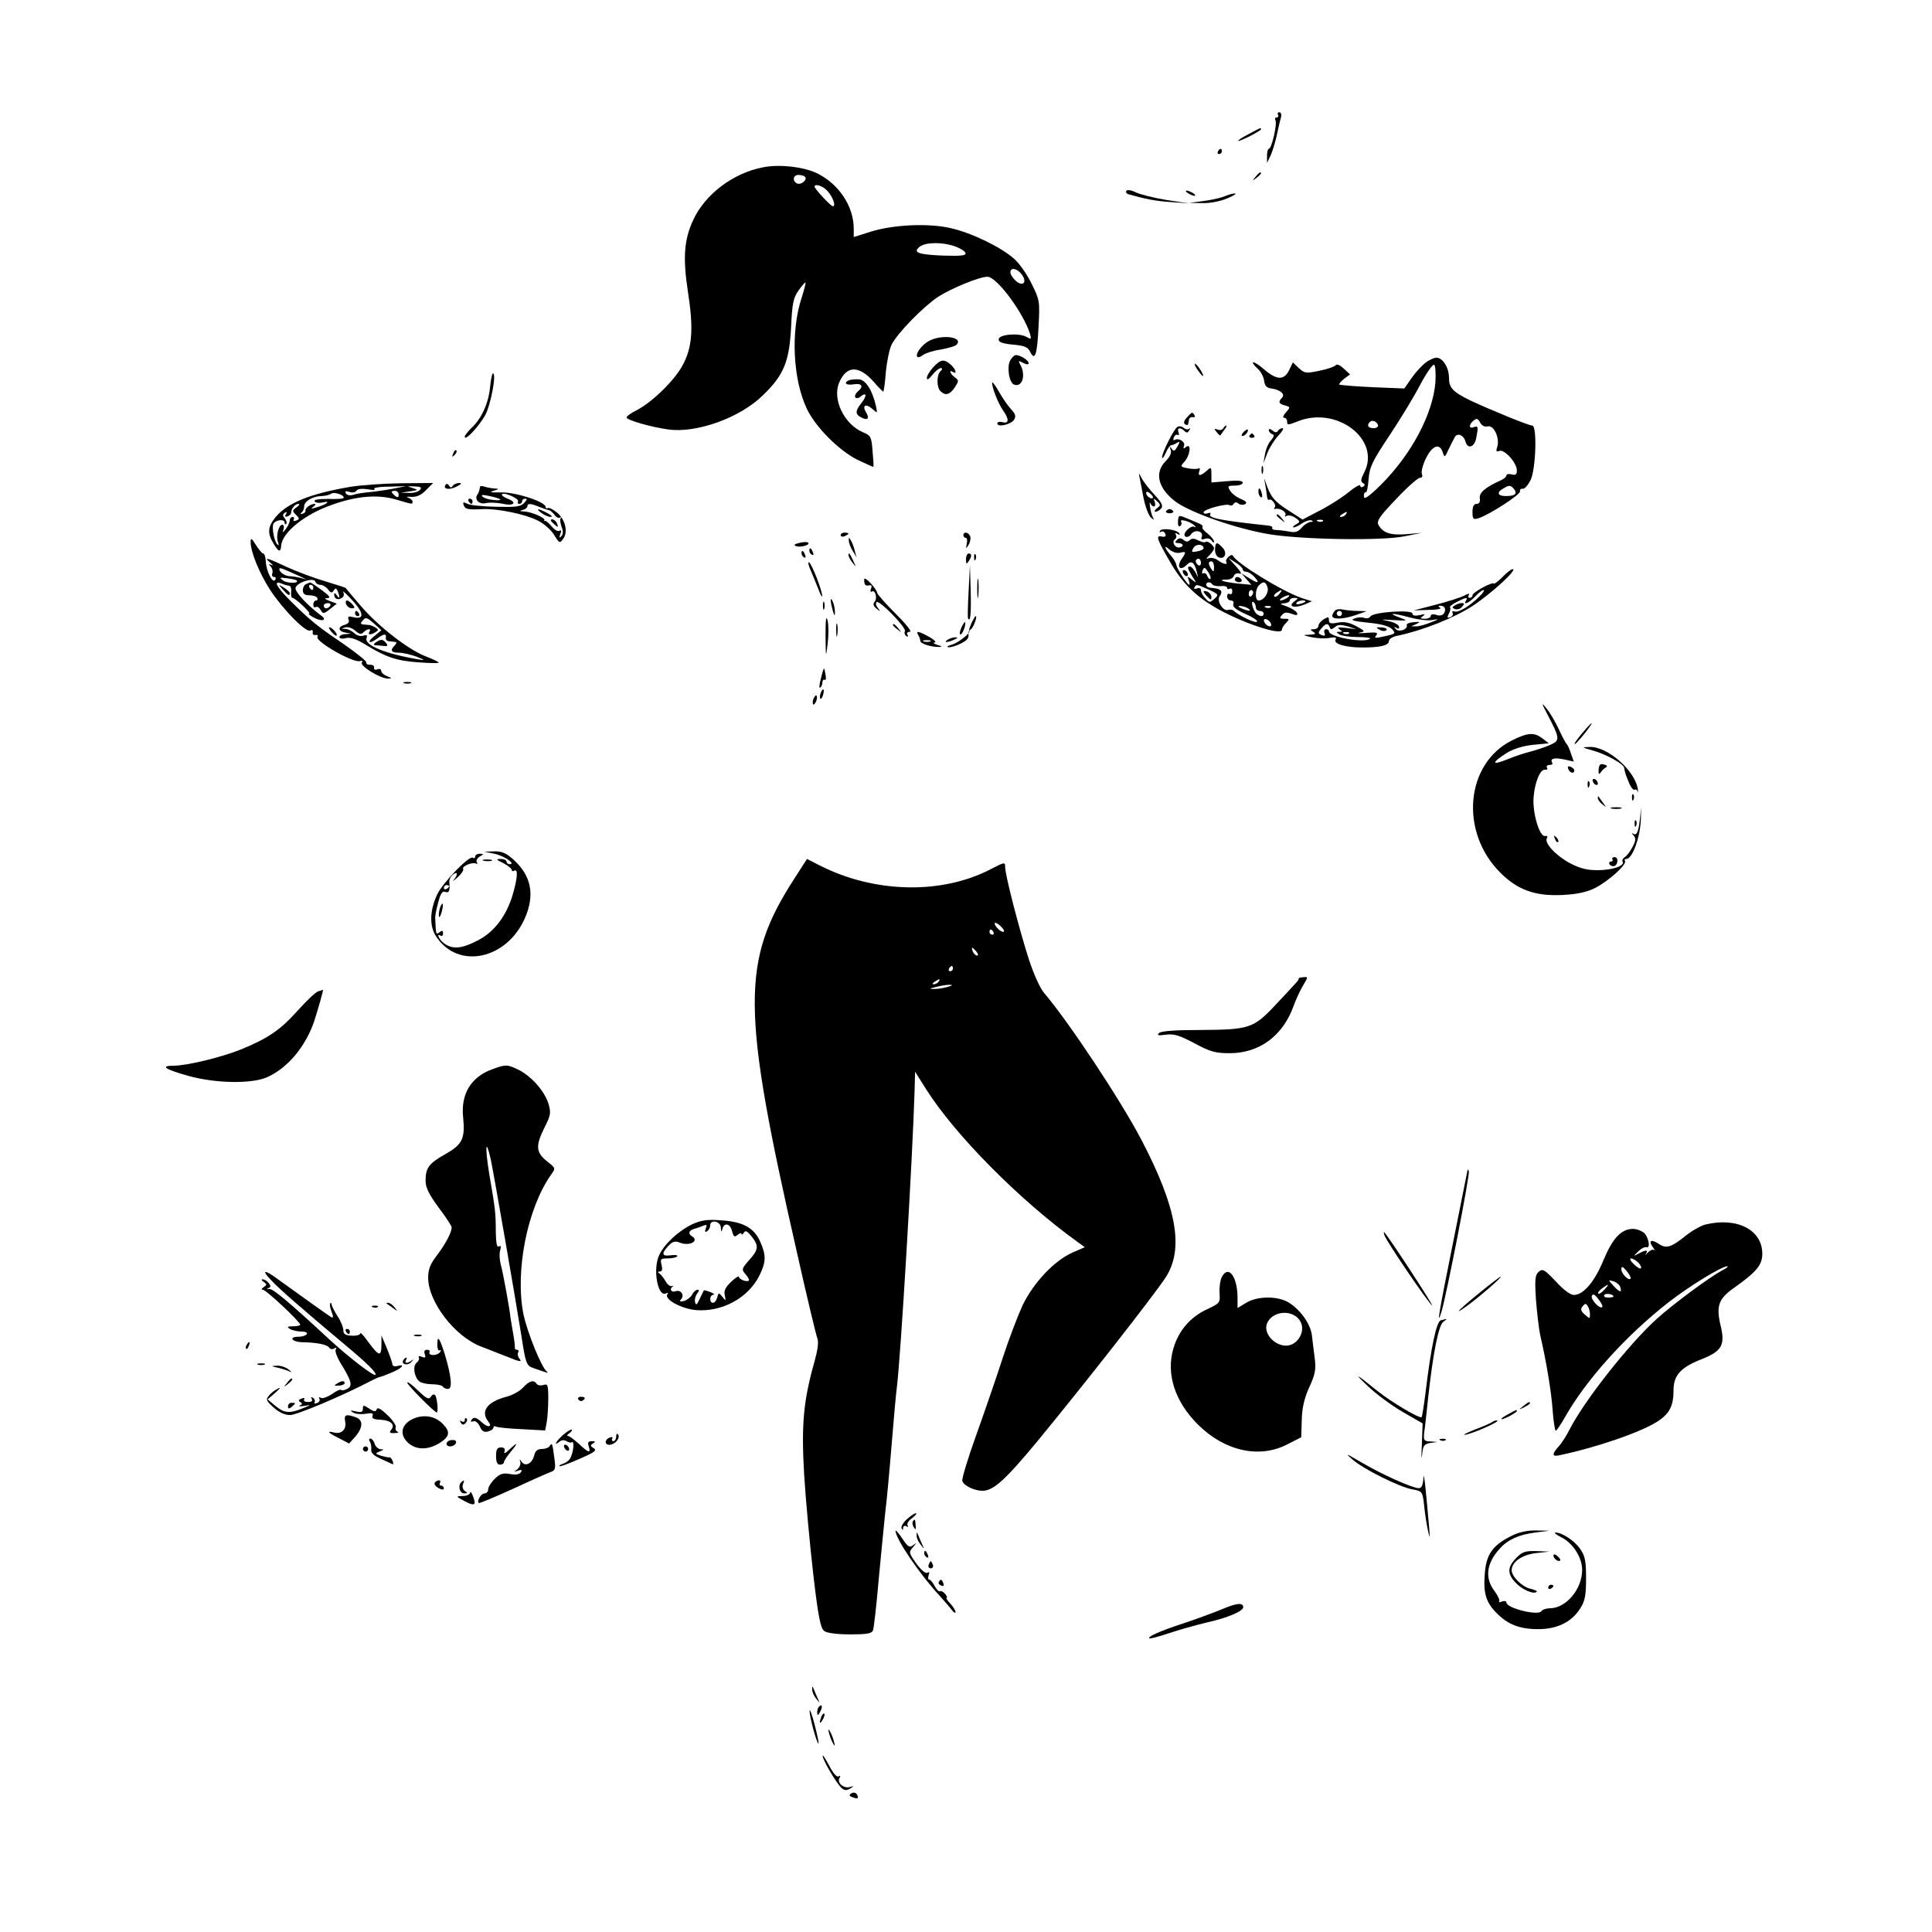 <?xml version="1.0" standalone="no"?>
<!DOCTYPE svg PUBLIC "-//W3C//DTD SVG 20010904//EN"
 "http://www.w3.org/TR/2001/REC-SVG-20010904/DTD/svg10.dtd">
<svg version="1.0" xmlns="http://www.w3.org/2000/svg"
 width="740pt" height="740pt" viewBox="0 0 740 740"
 preserveAspectRatio="xMidYMid meet">
<g transform="translate(0,740) scale(0.1,-0.1)"
fill="#000000" stroke="none">
<path d="M4895 6960 c3 -5 1 -10 -5 -10 -6 0 -8 -5 -5 -10 8 -13 -14 -110 -25
-110 -4 0 -7 -12 -7 -27 l0 -27 12 25 c7 13 18 49 25 79 6 30 14 63 17 73 2 9
-1 17 -7 17 -6 0 -8 -4 -5 -10z"/>
<path d="M4780 6885 c-25 -13 -41 -24 -37 -25 11 0 87 39 87 45 0 7 0 7 -50
-20z"/>
<path d="M4665 6820 c-3 -5 -1 -10 4 -10 6 0 11 5 11 10 0 6 -2 10 -4 10 -3 0
-8 -4 -11 -10z"/>
<path d="M2922 6759 c-115 -22 -222 -104 -267 -202 -35 -76 -40 -144 -20 -275
22 -141 17 -213 -21 -282 -31 -58 -117 -141 -175 -171 -22 -11 -39 -23 -39
-28 0 -10 94 -37 160 -46 108 -15 276 45 363 132 79 76 100 128 107 258 4 94
9 115 29 143 13 18 25 32 26 30 2 -2 -5 -29 -15 -60 -42 -128 -33 -313 21
-425 33 -69 122 -158 191 -193 34 -16 62 -29 63 -28 2 2 0 29 -3 61 -4 54 -7
59 -36 71 -72 30 -119 126 -92 190 28 67 76 68 134 2 17 -20 33 -36 35 -36 2
0 7 34 10 75 4 42 14 89 22 105 23 45 121 145 178 183 51 33 159 77 189 77 36
0 137 -137 163 -218 6 -22 5 -23 -14 -12 -31 16 -106 9 -106 -10 0 -11 15 -16
55 -20 44 -4 57 -9 66 -28 18 -37 27 -10 32 100 5 94 4 100 -27 162 -17 35
-47 78 -67 95 -49 44 -162 99 -242 117 -84 20 -221 14 -309 -14 l-63 -20 0 32
c0 86 -57 172 -142 213 -50 24 -145 35 -206 22z m161 -36 c11 -10 -13 -32 -29
-26 -20 8 -17 33 4 33 10 0 22 -3 25 -7z m86 -54 c21 -23 34 -59 21 -59 -8 0
-70 67 -70 75 0 13 32 3 49 -16z m490 -213 c19 -7 37 -18 39 -25 3 -10 -16
-12 -86 -10 -97 4 -118 12 -88 35 24 17 88 17 135 0z m255 -108 c22 -30 3 -48
-24 -23 -11 10 -20 24 -20 32 0 21 27 15 44 -9z"/>
<path d="M4809 6723 c-13 -16 -12 -17 4 -4 9 7 17 15 17 17 0 8 -8 3 -21 -13z"/>
<path d="M4314 6669 c-3 -5 1 -11 8 -13 68 -19 103 -26 163 -30 l70 -5 -87 13
c-48 8 -100 21 -117 29 -18 9 -33 11 -37 6z"/>
<path d="M4550 6660 c8 -5 20 -10 25 -10 6 0 3 5 -5 10 -8 5 -19 10 -25 10 -5
0 -3 -5 5 -10z"/>
<path d="M4690 6648 c-14 -6 -50 -14 -80 -18 l-55 -7 50 -1 c28 -1 70 7 95 18
25 10 38 19 30 19 -8 0 -26 -5 -40 -11z"/>
<path d="M3558 6094 c-28 -15 -54 -51 -44 -61 3 -3 13 0 21 7 9 7 39 17 67 21
28 5 56 13 61 18 30 30 -55 42 -105 15z"/>
<path d="M3869 6019 c-13 -25 -4 -85 15 -92 31 -12 46 35 25 74 -10 19 -9 19
10 9 13 -7 21 -7 21 -1 0 11 -32 31 -49 31 -6 0 -15 -9 -22 -21z"/>
<path d="M5459 6010 c-14 -11 -38 -37 -53 -59 l-27 -39 -122 5 c-67 3 -124 8
-127 10 -3 2 6 12 18 22 l23 17 -25 23 c-14 13 -26 18 -30 12 -4 -5 -31 -15
-62 -21 -52 -11 -57 -10 -79 10 l-23 22 -14 -29 c-19 -40 -47 -40 -96 2 -41
36 -61 36 -23 1 11 -10 21 -30 23 -45 2 -19 10 -27 28 -29 34 -5 54 -22 40
-36 -15 -15 -12 -23 12 -29 21 -6 21 -7 3 -27 -10 -11 -13 -20 -7 -20 7 0 12
-7 12 -15 0 -14 4 -13 38 0 150 63 323 -68 257 -195 -13 -25 -14 -34 -5 -40 9
-5 9 -9 1 -14 -6 -4 -11 -2 -11 4 0 6 -20 -5 -43 -24 -24 -20 -74 -52 -111
-71 l-67 -35 -54 35 c-53 33 -69 53 -86 104 -8 23 -8 23 -3 -4 3 -16 6 -38 7
-47 1 -9 4 -15 8 -12 10 6 30 -22 21 -30 -4 -4 -2 -7 3 -5 18 4 45 -13 38 -24
-3 -6 -1 -7 5 -3 7 4 21 1 33 -7 20 -14 20 -16 2 -26 -10 -6 -13 -11 -8 -11 6
0 21 7 33 16 12 8 28 13 35 11 8 -4 7 -6 -3 -6 -9 -1 -24 -10 -34 -22 -14 -16
-25 -20 -48 -15 -17 3 -39 6 -50 6 -10 0 -17 3 -15 8 3 4 -5 8 -16 9 -186 20
-231 29 -221 44 3 5 -2 6 -10 3 -9 -3 -16 -2 -16 4 0 11 87 35 100 27 5 -3 12
-1 15 5 5 7 11 8 19 1 6 -5 17 -6 25 -2 9 6 4 11 -16 20 -16 6 -34 20 -41 31
-11 18 -10 20 18 20 16 0 30 5 30 11 0 8 -19 10 -60 6 l-60 -5 0 30 c0 30 -1
30 -18 15 -23 -21 -36 -22 -28 -1 3 8 2 13 -3 10 -5 -3 -23 -3 -40 0 -31 6
-31 7 -14 26 22 24 27 73 6 56 -10 -8 -12 -7 -8 4 6 16 -20 32 -36 23 -5 -4
-6 1 -3 9 3 9 10 13 15 10 5 -3 6 2 3 10 -7 18 7 21 23 5 8 -8 13 -7 18 3 5 7
5 10 0 6 -4 -4 -14 -3 -21 3 -7 6 -18 8 -24 4 -14 -8 -60 -101 -59 -117 0 -7
7 1 14 17 7 17 17 30 22 30 4 0 14 4 21 9 12 7 12 4 2 -14 -10 -18 -14 -20
-22 -9 -8 11 -9 10 -4 -4 4 -12 -3 -27 -19 -43 -45 -45 -29 -106 40 -157 59
-42 231 -102 355 -123 128 -21 434 -26 520 -8 l65 13 -58 -5 c-61 -5 -90 5
-107 35 -8 16 3 32 68 100 42 45 83 81 91 81 8 0 11 6 7 15 -3 9 4 36 16 60
24 49 52 59 64 23 7 -22 8 -21 23 12 9 19 20 40 24 47 10 16 34 6 40 -18 8
-30 34 -23 41 12 9 45 8 49 -9 43 -19 -8 -20 10 -1 25 12 10 17 8 25 -7 7 -13
18 -18 29 -15 24 6 47 -45 37 -78 -6 -17 -4 -21 8 -16 20 7 67 -46 67 -75 0
-15 -5 -19 -20 -15 -11 3 -20 1 -20 -4 0 -5 -10 -14 -22 -19 -58 -26 -83 -47
-80 -68 2 -15 -2 -22 -12 -22 -11 0 -16 -10 -16 -31 0 -27 3 -30 23 -24 39 12
162 91 159 103 -1 7 3 11 10 10 7 -2 20 13 30 32 21 41 26 210 7 210 -14 0
-160 60 -237 96 -67 33 -82 48 -82 87 0 39 -24 77 -48 77 -9 0 -29 -9 -43 -20z
m39 -74 c-10 -123 -93 -278 -210 -394 -48 -47 -64 -57 -64 -43 0 11 3 18 7 15
4 -2 9 21 11 51 4 47 14 68 80 167 41 62 95 150 118 195 24 45 48 79 53 76 5
-3 7 -33 5 -67z m-220 -164 c2 -7 -6 -12 -17 -12 -21 0 -27 11 -14 24 9 9 26
2 31 -12z m521 -245 c14 -18 4 -27 -31 -27 -32 0 -37 14 -10 29 23 14 28 13
41 -2z m-644 -97 c-3 -5 -12 -10 -18 -10 -7 0 -6 4 3 10 19 12 23 12 15 0z
m-88 -26 c-3 -3 -12 -4 -19 -1 -8 3 -5 6 6 6 11 1 17 -2 13 -5z"/>
<path d="M3575 5994 c-14 -15 -25 -34 -25 -42 0 -9 8 -5 21 12 11 14 26 26 32
26 8 0 7 -4 -1 -12 -15 -15 -15 -61 0 -76 19 -19 36 -14 55 14 16 25 16 27 0
39 -18 13 -24 31 -7 20 17 -11 11 11 -8 28 -26 23 -39 21 -67 -9z"/>
<path d="M4585 5986 c10 -14 19 -26 22 -26 7 0 -17 39 -28 46 -6 3 -3 -5 6
-20z"/>
<path d="M1877 5916 c-6 -61 -33 -120 -71 -155 -14 -14 -26 -29 -26 -34 0 -18
51 36 77 80 22 38 46 163 31 163 -3 0 -8 -24 -11 -54z"/>
<path d="M3253 5944 c-24 -10 -13 -21 17 -16 32 5 39 -8 15 -28 -8 -7 -12 -16
-9 -22 3 -5 12 -4 20 3 23 19 26 4 4 -24 -25 -31 -25 -44 -1 -56 24 -13 33 -4
18 20 -16 26 -1 35 24 13 20 -18 20 -18 14 11 -14 61 -39 100 -65 102 -14 1
-31 -1 -37 -3z"/>
<path d="M3800 5934 c0 -20 23 -79 42 -106 24 -34 23 -52 -2 -45 -11 3 -20 1
-20 -5 0 -16 52 -4 64 14 8 13 6 22 -11 40 -12 13 -33 43 -47 68 -14 25 -26
40 -26 34z"/>
<path d="M4546 5801 c-11 -12 -14 -21 -7 -26 11 -6 12 -5 15 18 1 6 8 11 15 9
7 -1 10 2 6 8 -8 13 -9 13 -29 -9z"/>
<path d="M4685 5759 c-4 -6 -14 -8 -22 -4 -13 4 -14 3 -3 -10 7 -9 13 -14 14
-13 1 2 8 11 15 21 7 9 11 17 8 17 -3 0 -9 -5 -12 -11z"/>
<path d="M4762 5744 c-7 -8 -8 -14 -3 -14 10 0 25 19 20 25 -2 1 -10 -3 -17
-11z"/>
<path d="M4860 5752 c0 -6 6 -12 13 -15 9 -3 7 -9 -5 -24 -10 -10 -20 -35 -23
-54 l-6 -34 15 39 c8 21 27 51 42 67 15 16 23 29 16 29 -6 0 -14 -5 -17 -10
-5 -8 -11 -7 -21 1 -9 7 -14 8 -14 1z"/>
<path d="M4786 5732 c-3 -5 1 -9 9 -9 8 0 12 4 9 9 -3 4 -7 8 -9 8 -2 0 -6 -4
-9 -8z"/>
<path d="M1736 5663 c-6 -14 -5 -15 5 -6 7 7 10 15 7 18 -3 3 -9 -2 -12 -12z"/>
<path d="M4832 5600 c0 -14 2 -19 5 -12 2 6 2 18 0 25 -3 6 -5 1 -5 -13z"/>
<path d="M4364 5575 c2 -11 10 -48 16 -82 7 -35 20 -68 28 -75 13 -11 14 -11
8 0 -4 7 -9 25 -11 40 -2 15 -2 21 1 15 9 -20 24 -15 17 4 -6 15 -5 16 9 3 14
-13 14 -16 -1 -27 -9 -7 -11 -13 -5 -13 6 0 16 6 22 13 8 9 1 23 -26 52 -21
22 -43 51 -50 65 -9 18 -11 19 -8 5z m52 -82 c-7 -7 -26 7 -26 19 0 6 6 6 15
-2 9 -7 13 -15 11 -17z"/>
<path d="M1340 5535 c-152 -26 -238 -61 -284 -115 -30 -37 -33 -61 -9 -101 20
-34 28 -36 30 -9 4 51 91 121 196 157 95 34 177 40 246 19 64 -19 61 -18 61
-7 0 5 -8 12 -17 15 -10 3 -4 4 12 3 21 -1 38 6 57 26 l27 27 -122 -1 c-67 -1
-156 -7 -197 -14z m165 -7 c-27 -5 -68 -11 -90 -13 -22 -2 -50 -6 -61 -10 -13
-4 -25 -2 -29 5 -5 9 -1 10 13 6 11 -4 23 -2 27 4 5 8 21 9 44 6 20 -4 31 -3
25 1 -7 4 18 9 55 9 l66 2 -50 -10z m103 -5 c-6 -7 -25 -12 -42 -11 l-31 1 35
5 c33 5 34 5 10 13 -23 7 -22 7 7 6 25 -1 30 -4 21 -14z m-293 -31 c-2 -3 -29
-4 -60 -3 -35 0 -54 -3 -50 -9 3 -6 18 -8 33 -4 33 7 10 -10 -28 -20 -19 -6
-21 -5 -10 3 8 6 11 11 5 11 -15 0 -37 -16 -35 -26 1 -5 -4 -10 -12 -12 -8 -2
-9 -1 -3 5 6 4 10 15 10 23 -1 19 32 39 65 40 14 0 31 4 39 9 13 9 56 -8 46
-17z m212 13 c0 -11 -4 -12 -14 -4 -7 6 -13 13 -13 15 0 2 6 4 13 4 8 0 14 -7
14 -15z m-391 -48 c-17 -12 -17 -15 -2 -29 14 -14 14 -17 0 -22 -8 -3 -12 -2
-9 4 3 6 1 10 -4 10 -6 0 -11 -6 -11 -13 0 -7 -7 -22 -15 -33 -13 -16 -14 -16
-9 -1 3 9 1 17 -5 17 -14 0 -25 -45 -16 -67 4 -11 3 -14 -3 -8 -13 14 -22 69
-14 80 11 15 42 17 42 4 0 -7 3 -9 6 -6 4 4 1 13 -5 21 -9 11 -9 16 0 22 8 5
9 3 4 -6 -5 -8 -3 -11 6 -8 8 3 14 9 14 14 0 15 15 34 28 34 6 0 3 -6 -7 -13z"/>
<path d="M1706 5542 c-10 -16 17 -20 44 -5 18 9 20 13 8 13 -9 0 -20 -5 -24
-11 -5 -8 -9 -8 -14 1 -5 8 -10 8 -14 2z"/>
<path d="M1839 5536 c-1 -3 -2 -9 -3 -13 -1 -5 -4 -13 -8 -18 -12 -19 8 -38
33 -32 13 3 41 2 62 -2 44 -11 61 4 21 19 -15 6 -24 13 -21 17 9 9 68 -18 61
-28 -3 -5 0 -9 5 -9 6 0 11 5 11 10 0 6 5 10 12 10 8 0 6 -6 -5 -17 -13 -14
-33 -16 -108 -14 -51 1 -101 6 -110 12 -15 7 -17 6 -13 -6 6 -16 17 -18 75
-15 56 2 159 -19 207 -43 24 -11 52 -36 64 -55 20 -33 22 -34 35 -16 20 27 8
75 -24 101 -15 12 -30 20 -35 17 -4 -3 -8 -1 -8 4 0 20 -114 57 -170 56 -39
-1 -48 1 -30 6 23 7 23 8 3 9 -12 1 -28 4 -37 7 -9 3 -17 3 -17 0z m77 -49 c3
-3 -9 -4 -26 -2 -17 1 -36 7 -42 13 -7 7 0 8 27 2 20 -4 39 -10 41 -13z m151
-29 c15 -6 32 -12 36 -12 5 -1 14 -9 21 -18 7 -10 17 -14 22 -10 5 4 6 3 2 -2
-4 -4 -2 -20 3 -34 7 -17 6 -29 -1 -36 -8 -8 -9 -6 -4 8 5 13 4 17 -3 13 -6
-4 -20 4 -31 18 -11 13 -22 22 -26 20 -3 -3 -4 -2 -1 2 7 8 -49 33 -79 34 -17
1 -17 2 -3 6 9 2 17 9 17 14 0 12 13 11 47 -3z"/>
<path d="M2074 5435 c11 -8 27 -15 35 -15 9 0 3 7 -13 15 -36 19 -47 19 -22 0z"/>
<path d="M2110 5406 c0 -2 7 -9 15 -16 13 -11 14 -10 9 4 -5 14 -24 23 -24 12z"/>
<path d="M4820 5516 c0 -8 4 -17 9 -20 5 -4 7 3 4 14 -6 23 -13 26 -13 6z"/>
<path d="M1795 5480 c3 -5 8 -10 11 -10 2 0 4 5 4 10 0 6 -5 10 -11 10 -5 0
-7 -4 -4 -10z"/>
<path d="M4466 5442 c-2 -4 4 -8 14 -8 10 0 16 4 14 8 -3 4 -9 8 -14 8 -5 0
-11 -4 -14 -8z"/>
<path d="M4512 5404 c-1 -15 2 -23 8 -19 6 4 7 11 4 17 -8 13 37 0 51 -15 7
-6 7 -8 0 -5 -15 8 -49 -28 -35 -37 6 -4 17 0 23 10 15 19 48 10 40 -11 -4
-10 0 -12 12 -8 10 4 21 1 26 -7 5 -8 9 -9 9 -3 0 6 -11 19 -24 30 -14 10 -23
21 -20 25 2 4 -2 9 -9 12 -6 3 -28 12 -47 20 -35 15 -36 15 -38 -9z"/>
<path d="M4890 5426 c0 -2 8 -10 18 -17 15 -13 16 -12 3 4 -13 16 -21 21 -21
13z"/>
<path d="M4443 5367 c-3 -6 -1 -7 4 -4 6 4 13 0 16 -7 4 -10 0 -14 -13 -11
-24 5 -20 -8 31 -96 45 -79 95 -129 169 -173 101 -60 260 -113 260 -88 0 6 7
18 16 26 14 15 13 16 -7 16 -18 0 -19 3 -9 14 9 11 18 12 37 5 19 -7 24 -6 21
3 -3 7 -20 18 -39 25 -26 9 -29 12 -11 12 12 1 22 6 22 11 0 6 8 10 18 10 16
-1 16 -1 -1 -14 -25 -19 0 -27 38 -12 l30 13 -38 12 c-74 25 -252 134 -265
163 -2 4 -9 2 -17 -5 -7 -7 -11 -15 -8 -19 7 -13 -12 -9 -32 6 -11 8 -26 11
-35 8 -12 -5 -11 -2 3 12 9 9 17 21 17 25 0 12 -26 32 -33 25 -3 -3 -15 0 -27
6 -16 8 -25 9 -33 1 -7 -7 -14 -7 -24 1 -10 8 -17 8 -25 0 -9 -9 -8 -12 5 -12
9 0 17 -4 17 -8 0 -5 -7 -9 -15 -9 -17 0 -28 24 -14 32 5 4 6 11 3 17 -5 7 -2
8 6 3 8 -5 11 -4 7 2 -9 15 -66 22 -74 10z m167 -67 c0 -4 -11 -10 -25 -12
-21 -4 -23 -3 -14 13 9 17 39 16 39 -1z m-90 -17 c24 6 25 3 4 -27 -18 -29 -3
-44 21 -20 18 19 30 11 39 -26 6 -25 6 -25 -5 -2 -7 12 -16 22 -21 22 -12 0
-10 -7 9 -38 17 -26 17 -27 -2 -12 -17 14 -18 13 -12 -2 3 -10 5 -18 2 -18 -7
0 -47 61 -49 75 -1 8 -9 22 -17 32 -28 32 -34 50 -11 29 13 -11 30 -16 42 -13z
m80 -39 c0 -8 -4 -12 -10 -9 -5 3 -10 10 -10 16 0 5 5 9 10 9 6 0 10 -7 10
-16z m160 -25 c0 -5 6 -9 13 -9 8 0 22 -9 32 -20 22 -25 13 -26 -23 -3 l-27
17 19 -22 19 -22 -53 5 c-55 6 -81 15 -41 15 12 0 24 6 27 14 3 9 13 12 22 9
10 -4 5 7 -13 27 l-30 33 28 -18 c15 -9 27 -21 27 -26z m-110 9 c0 -19 -2 -20
-10 -8 -13 19 -13 30 0 30 6 0 10 -10 10 -22z m-14 -45 c-3 -3 -8 2 -12 11 -3
9 -10 13 -15 10 -5 -3 -6 2 -3 11 6 14 9 13 21 -5 8 -12 12 -24 9 -27z m8 -22
c3 -4 17 -7 31 -6 14 2 25 -1 25 -6 0 -6 5 -7 10 -4 6 3 10 -1 10 -10 0 -9 -4
-13 -10 -10 -5 3 -10 -1 -10 -9 0 -9 7 -16 15 -16 8 0 12 -6 9 -14 -4 -10 10
-21 45 -37 28 -12 48 -25 46 -30 -5 -8 -68 22 -89 41 -5 5 -14 6 -21 4 -20 -8
-47 36 -33 53 6 7 8 17 4 21 -8 7 -13 8 -41 11 -8 0 -15 6 -15 11 0 12 17 13
24 1z m211 -11 c6 -20 -14 -50 -34 -50 -15 0 -14 43 1 58 17 17 26 15 33 -8z
m-226 -8 c39 -18 40 -20 23 -35 -18 -16 -20 -16 -35 1 -10 10 -17 24 -17 31 0
8 -6 11 -16 7 -8 -3 -12 -2 -9 4 8 13 6 13 54 -8z m171 -11 c0 -6 -4 -12 -8
-15 -5 -3 -9 1 -9 9 0 8 4 15 9 15 4 0 8 -4 8 -9z m100 -6 c-7 -9 -15 -13 -19
-10 -3 3 1 10 9 15 21 14 24 12 10 -5z m30 -15 c-8 -5 -19 -10 -25 -10 -5 0
-3 5 5 10 8 5 20 10 25 10 6 0 3 -5 -5 -10z m-120 -36 c0 -8 7 -14 15 -14 8 0
15 -4 15 -10 0 -12 -11 -13 -26 -2 -13 9 -26 54 -13 46 5 -3 9 -12 9 -20z
m190 22 c0 -2 -9 -6 -20 -9 -11 -3 -18 -1 -14 4 5 9 34 13 34 5z m-220 -26
c18 -12 2 -12 -25 0 -13 6 -15 9 -5 9 8 0 22 -4 30 -9z m87 4 c-3 -3 -12 -4
-19 -1 -8 3 -5 6 6 6 11 1 17 -2 13 -5z m1 -63 c3 -8 -1 -12 -9 -9 -7 2 -15
10 -17 17 -3 8 1 12 9 9 7 -2 15 -10 17 -17z"/>
<path d="M4530 5211 c0 -5 5 -13 10 -16 6 -3 10 -2 10 4 0 5 -4 13 -10 16 -5
3 -10 2 -10 -4z"/>
<path d="M4730 5180 c0 -5 7 -10 16 -10 8 0 12 5 9 10 -3 6 -10 10 -16 10 -5
0 -9 -4 -9 -10z"/>
<path d="M4610 5134 c0 -3 7 -12 15 -20 13 -13 15 -13 15 -1 0 8 -7 17 -15 21
-8 3 -15 3 -15 0z"/>
<path d="M3220 5350 c0 -5 7 -7 15 -4 8 4 15 8 15 10 0 2 -7 4 -15 4 -8 0 -15
-4 -15 -10z"/>
<path d="M3690 5350 c0 -5 4 -10 9 -10 5 0 7 -10 4 -22 -4 -21 -3 -21 7 -5 6
10 9 25 6 33 -6 16 -26 19 -26 4z"/>
<path d="M960 5324 c0 -38 33 -119 75 -184 50 -76 138 -165 154 -155 7 4 10 1
9 -7 -2 -7 3 -12 10 -10 8 1 11 -2 8 -7 -11 -17 138 -102 163 -93 8 3 11 0 7
-6 -8 -13 72 -62 100 -61 16 0 16 1 -3 9 -13 5 -23 14 -23 21 0 6 -7 9 -15 5
-8 -3 -14 0 -12 7 1 7 -6 11 -15 11 -10 -1 -16 3 -15 9 1 5 -39 37 -88 71
-102 69 -126 89 -202 164 -54 54 -68 80 -35 67 9 -4 22 -8 28 -8 7 0 11 -11 9
-24 -1 -12 1 -23 5 -23 11 0 74 -60 64 -60 -5 -1 4 -8 19 -16 32 -17 52 -9 26
9 -51 38 -100 90 -97 105 4 21 70 42 76 24 2 -7 11 -12 19 -12 9 0 22 -8 29
-17 11 -15 15 -15 22 -5 7 11 10 10 16 -3 9 -24 7 -32 -4 -15 -6 9 -10 10 -10
3 0 -17 14 -23 29 -13 8 4 10 13 6 21 -5 8 6 0 22 -17 57 -58 63 -89 16 -78
-18 5 -22 3 -18 -9 4 -9 -1 -16 -14 -20 -28 -7 -27 -25 2 -30 l22 -4 -22 -2
c-13 0 -23 -6 -23 -11 0 -6 11 -8 25 -4 17 4 39 -3 75 -25 79 -49 120 -62 203
-68 42 -3 77 -4 77 -1 0 3 -21 13 -47 23 -67 25 -182 114 -250 193 -32 37 -58
68 -59 70 0 1 -37 13 -80 26 -44 13 -110 38 -147 55 -74 35 -90 39 -61 15 10
-8 12 -12 4 -8 -12 5 -12 4 -3 -6 6 -7 9 -19 6 -26 -3 -8 0 -14 7 -14 6 0 8
-5 4 -11 -10 -16 -35 35 -36 72 -1 16 -5 29 -10 29 -4 0 -17 15 -28 33 -16 26
-20 28 -20 11z m190 -132 l25 -12 -25 7 c-14 3 -32 6 -40 6 -17 0 -40 15 -40
27 0 8 9 4 80 -28z m-14 -15 c12 -12 -35 -12 -51 -1 -16 12 -15 13 15 9 17 -2
34 -6 36 -8z m297 -214 c-30 -24 -19 -32 13 -8 24 18 35 19 32 3 -2 -7 4 -14
12 -14 8 -1 19 -2 25 -3 5 0 4 -6 -3 -13 -19 -19 -14 -28 16 -28 15 0 45 -7
67 -15 33 -13 34 -15 10 -11 -128 21 -211 55 -201 82 4 11 1 14 -13 9 -11 -3
-25 1 -34 10 -9 8 -24 16 -34 16 -17 1 -17 1 0 6 10 3 27 -3 38 -13 15 -13 22
-15 31 -6 15 15 32 16 23 2 -8 -12 5 -13 24 -1 11 7 11 10 0 17 -8 5 -18 9
-24 10 -5 0 -16 2 -24 2 -11 2 -11 5 -1 16 10 13 16 11 41 -11 l30 -27 -28
-23z"/>
<path d="M1440 4940 c-8 -5 -10 -10 -5 -11 6 0 20 -2 32 -3 18 -2 20 0 12 11
-13 15 -19 16 -39 3z"/>
<path d="M3251 5330 c0 -8 6 -26 15 -40 l15 -25 -7 25 c-3 14 -10 32 -15 40
-7 13 -8 13 -8 0z"/>
<path d="M3060 5320 c-18 -4 -21 -8 -10 -12 17 -6 58 6 44 14 -5 3 -20 2 -34
-2z"/>
<path d="M4654 5296 c-1 -14 5 -27 14 -31 23 -9 34 17 15 37 -22 24 -28 23
-29 -6z"/>
<path d="M3100 5291 c0 -6 4 -13 10 -16 6 -3 7 1 4 9 -7 18 -14 21 -14 7z"/>
<path d="M3070 5281 c0 -6 4 -13 10 -16 6 -3 7 1 4 9 -7 18 -14 21 -14 7z"/>
<path d="M3250 5274 c0 -6 7 -19 16 -30 14 -18 14 -18 3 6 -14 31 -19 36 -19
24z"/>
<path d="M3700 5258 c0 -19 2 -20 10 -8 13 19 13 30 0 30 -5 0 -10 -10 -10
-22z"/>
<path d="M3731 5264 c0 -11 3 -14 6 -6 3 7 2 16 -1 19 -3 4 -6 -2 -5 -13z"/>
<path d="M3104 5218 c8 -18 21 -51 30 -73 8 -22 15 -35 15 -28 1 19 -39 122
-50 129 -5 3 -3 -10 5 -28z"/>
<path d="M3710 5135 c-3 -55 -4 -102 -2 -104 9 -16 12 20 10 105 l-3 99 -5
-100z"/>
<path d="M5755 5190 c-16 -16 -31 -28 -33 -25 -7 7 -82 -34 -82 -45 0 -6 -5
-10 -11 -10 -5 0 -7 5 -3 11 4 7 -3 6 -17 -2 -13 -7 -62 -23 -109 -35 l-85
-22 56 2 c32 0 52 4 45 8 -8 6 -8 8 1 8 17 0 23 -14 14 -29 -5 -8 -17 -11 -30
-6 -12 4 -21 2 -21 -4 0 -6 -10 -11 -22 -11 -19 0 -20 2 -8 10 11 8 8 9 -12 4
-19 -4 -28 -2 -28 6 0 16 -150 6 -161 -11 -4 -7 -14 -9 -23 -6 -9 4 -26 3 -38
-2 -18 -6 -5 -10 52 -16 51 -5 80 -13 92 -25 15 -16 13 -18 -28 -27 -36 -8
-42 -8 -33 3 9 11 2 13 -38 10 -26 -2 -37 -2 -25 1 22 4 21 6 -14 25 -26 14
-47 18 -71 13 -26 -5 -33 -3 -33 10 0 13 -3 13 -20 3 -11 -7 -20 -18 -20 -25
0 -7 -8 -13 -17 -13 -15 0 -16 -2 -3 -10 12 -8 8 -10 -15 -11 -27 -1 -26 -2
10 -10 22 -4 53 -6 69 -2 19 3 26 2 22 -6 -11 -17 37 -31 102 -31 70 0 102 8
102 25 0 8 15 17 33 20 99 21 218 69 287 114 73 48 174 141 154 141 -6 0 -23
-13 -39 -30z m-87 -73 c-36 -37 -82 -65 -97 -59 -8 2 -11 0 -7 -6 3 -5 -1 -13
-9 -16 -12 -4 -13 -2 -6 13 6 10 8 21 5 24 -3 3 8 13 25 21 35 18 45 20 36 6
-12 -20 12 -9 35 15 13 14 27 25 32 25 5 0 -1 -11 -14 -23z m-268 -82 c30 -8
69 -13 85 -10 29 5 29 4 -5 -9 -19 -8 -44 -15 -55 -15 l-20 0 20 9 c17 8 15 9
-10 7 -16 -1 -28 -6 -27 -11 6 -16 -29 -29 -41 -16 -9 10 -9 11 2 5 9 -5 12
-3 9 6 -3 8 -22 17 -44 21 -29 5 -24 6 21 3 59 -3 60 -3 25 10 -48 18 -27 18
40 0z m-307 -37 c3 -10 7 -10 20 0 11 10 23 10 49 3 l33 -11 -40 5 c-28 3 -35
2 -25 -5 13 -9 13 -10 0 -10 -13 0 -13 -1 0 -10 8 -5 39 -10 69 -10 30 0 52
-3 49 -6 -20 -19 -158 6 -158 28 0 5 -5 8 -11 8 -6 0 -9 -7 -6 -14 4 -10 1
-13 -9 -9 -17 6 -17 10 -1 28 15 18 24 19 30 3z m74 -24 c-3 -3 -12 -4 -19 -1
-8 3 -5 6 6 6 11 1 17 -2 13 -5z"/>
<path d="M5572 5081 c-11 -7 -11 -9 1 -14 9 -3 21 1 27 9 10 11 10 14 -1 14
-8 0 -20 -4 -27 -9z"/>
<path d="M3743 5145 c0 -33 2 -45 4 -27 2 18 2 45 0 60 -2 15 -4 0 -4 -33z"/>
<path d="M3310 5181 c0 -21 4 -26 19 -23 9 2 12 -2 7 -13 -3 -9 -2 -14 3 -11
13 9 23 -25 11 -39 -7 -9 -5 -16 7 -26 16 -13 17 -12 5 3 -7 9 -9 19 -4 22 12
7 116 -100 108 -112 -3 -6 -1 -14 5 -18 8 -4 9 -3 5 4 -4 7 -1 12 9 12 9 0
-13 28 -55 70 -38 38 -70 74 -70 79 0 5 -11 22 -25 37 -14 15 -25 22 -25 15z"/>
<path d="M1173 5163 c-7 -2 -13 -13 -13 -24 0 -13 7 -19 24 -19 14 0 28 -4 31
-10 3 -5 1 -10 -4 -10 -6 0 -11 -7 -11 -16 0 -8 4 -13 9 -9 6 3 14 -2 19 -11
9 -16 12 -16 36 3 l26 21 -27 10 c-20 8 -23 11 -9 11 14 1 8 9 -22 31 -23 17
-43 30 -44 29 -2 0 -9 -3 -15 -6z m27 -13 c0 -5 -2 -10 -4 -10 -3 0 -8 5 -11
10 -3 6 -1 10 4 10 6 0 11 -4 11 -10z m65 -70 c-3 -5 -10 -10 -16 -10 -5 0 -9
5 -9 10 0 6 7 10 16 10 8 0 12 -4 9 -10z"/>
<path d="M1084 5141 c20 -22 26 -25 26 -13 0 4 -10 13 -22 21 -23 14 -23 14
-4 -8z"/>
<path d="M3182 5100 c0 -8 4 -26 8 -40 6 -20 8 -21 8 -5 0 11 -3 29 -8 40 -5
12 -8 14 -8 5z"/>
<path d="M1326 5085 c4 -8 13 -15 21 -15 13 0 13 3 3 15 -7 8 -16 15 -21 15
-5 0 -6 -7 -3 -15z"/>
<path d="M3152 5080 c0 -14 2 -19 5 -12 2 6 2 18 0 25 -3 6 -5 1 -5 -13z"/>
<path d="M5115 5063 c-5 -5 -11 -14 -12 -20 -4 -17 42 -16 92 2 l40 14 -35 1
c-19 0 -44 3 -55 5 -11 3 -24 2 -30 -2z m25 -13 c0 -5 -4 -10 -10 -10 -5 0
-10 5 -10 10 0 6 5 10 10 10 6 0 10 -4 10 -10z"/>
<path d="M1360 5050 c0 -5 5 -10 11 -10 5 0 7 5 4 10 -3 6 -8 10 -11 10 -2 0
-4 -4 -4 -10z"/>
<path d="M3162 4965 c1 -85 1 -87 8 -32 4 31 4 72 0 90 -6 22 -8 5 -8 -58z"/>
<path d="M3721 5013 c-7 -16 -11 -29 -9 -29 10 -5 -40 -46 -66 -53 -17 -5 -23
-10 -13 -10 10 -1 31 6 47 14 27 14 32 21 29 41 0 4 4 10 9 13 10 6 27 51 19
51 -2 0 -9 -12 -16 -27z"/>
<path d="M3203 4985 c0 -22 2 -30 4 -17 2 12 2 30 0 40 -3 9 -5 -1 -4 -23z"/>
<path d="M3682 4995 c-6 -14 -8 -25 -3 -25 8 0 23 41 17 47 -1 2 -8 -8 -14
-22z"/>
<path d="M3420 5006 c0 -2 8 -10 18 -17 15 -13 16 -12 3 4 -13 16 -21 21 -21
13z"/>
<path d="M1260 4996 c0 -4 7 -14 15 -22 8 -9 15 -11 15 -6 0 5 -7 15 -15 22
-8 7 -15 9 -15 6z"/>
<path d="M5284 4988 c10 -6 22 -6 26 -2 5 5 -3 10 -18 11 -22 1 -24 0 -8 -9z"/>
<path d="M3517 4968 c4 -7 8 -17 8 -23 0 -10 39 -23 70 -23 16 0 15 2 -5 8
-14 4 -18 9 -10 9 8 1 -1 10 -20 21 -41 23 -54 25 -43 8z m46 -25 c-7 -2 -19
-2 -25 0 -7 3 -2 5 12 5 14 0 19 -2 13 -5z"/>
<path d="M3630 4950 c-18 -12 -2 -12 25 0 13 6 15 9 5 9 -8 0 -22 -4 -30 -9z"/>
<path d="M3144 4800 c-6 -22 -7 -37 -3 -34 5 3 9 12 9 20 0 8 4 13 9 10 4 -3
6 6 3 19 -2 14 -5 25 -6 25 -1 0 -7 -18 -12 -40z"/>
<path d="M1548 4783 c6 -2 18 -2 25 0 6 3 1 5 -13 5 -14 0 -19 -2 -12 -5z"/>
<path d="M3143 4745 c-3 -9 -3 -18 -1 -21 3 -3 8 4 11 16 6 23 -1 27 -10 5z"/>
<path d="M3116 4724 c-4 -9 -4 -19 -1 -22 2 -3 7 3 11 12 4 9 4 19 1 22 -2 3
-7 -3 -11 -12z"/>
<path d="M5929 4660 c46 -89 47 -96 9 -113 -18 -8 -51 -19 -73 -25 -22 -5 -64
-19 -93 -31 -60 -24 -60 -13 -1 25 25 15 61 27 100 31 l61 6 -23 18 c-33 25
-56 24 -120 -8 -176 -90 -199 -350 -42 -506 66 -66 133 -90 238 -85 57 3 93
11 125 27 51 26 122 90 114 103 -3 4 -1 8 5 8 24 0 54 85 56 155 1 39 1 50 -1
25 -6 -70 -13 -92 -27 -84 -9 5 -9 4 0 -6 9 -10 9 -20 -4 -44 -9 -17 -22 -35
-30 -39 -7 -5 -11 -12 -8 -17 10 -16 -39 -33 -96 -33 -42 0 -68 7 -108 28 -54
30 -97 77 -86 95 4 6 1 9 -7 8 -21 -5 -49 89 -44 149 5 59 26 109 45 105 7 -1
10 2 6 8 -3 5 1 10 10 10 9 0 14 4 10 9 -9 16 9 20 47 12 l36 -8 -11 31 c-5
17 -13 33 -16 36 -4 3 -17 28 -30 56 -13 28 -34 64 -47 80 -21 26 -21 23 5
-26z"/>
<path d="M6074 4608 c-30 -34 -47 -58 -42 -58 3 0 19 18 37 40 34 43 38 55 5
18z"/>
<path d="M6102 4525 c50 -14 117 -51 119 -66 3 -19 5 -25 18 -56 7 -18 17 -30
21 -28 5 3 10 0 13 -7 2 -7 2 -2 0 11 -12 71 -116 162 -184 160 -33 -1 -32 -1
13 -14z"/>
<path d="M6123 4452 c-1 -16 2 -20 7 -12 4 7 13 16 20 20 8 5 6 9 -7 12 -14 4
-18 -1 -20 -20z"/>
<path d="M6007 4454 c6 -15 23 -19 23 -5 0 5 -7 11 -14 14 -10 4 -13 1 -9 -9z"/>
<path d="M6100 4411 c0 -5 5 -13 10 -16 6 -3 10 -2 10 4 0 5 -4 13 -10 16 -5
3 -10 2 -10 -4z"/>
<path d="M6081 4394 c0 -11 3 -14 6 -6 3 7 2 16 -1 19 -3 4 -6 -2 -5 -13z"/>
<path d="M6251 4344 c0 -11 3 -14 6 -6 3 7 2 16 -1 19 -3 4 -6 -2 -5 -13z"/>
<path d="M6120 4343 c0 -6 8 -17 18 -24 16 -13 16 -13 2 6 -8 11 -16 22 -17
24 -2 2 -3 0 -3 -6z"/>
<path d="M6173 4303 c9 -2 25 -2 35 0 9 3 1 5 -18 5 -19 0 -27 -2 -17 -5z"/>
<path d="M6261 4244 c0 -11 3 -14 6 -6 3 7 2 16 -1 19 -3 4 -6 -2 -5 -13z"/>
<path d="M5956 4187 c3 -10 9 -15 12 -12 3 3 0 11 -7 18 -10 9 -11 8 -5 -6z"/>
<path d="M1893 4130 c37 -7 85 -40 59 -40 -7 0 -12 5 -12 10 0 6 -10 10 -22
10 -20 0 -18 -3 10 -16 17 -9 32 -21 32 -26 0 -5 5 -6 10 -3 15 9 12 -29 -6
-91 -24 -82 -71 -144 -134 -176 -61 -32 -96 -35 -128 -12 -20 14 -33 42 -14
30 5 -3 9 1 9 9 0 11 -4 12 -14 4 -10 -9 -13 -6 -14 15 -1 14 -2 32 -2 39 -1
6 4 33 11 59 9 35 16 46 27 42 15 -6 19 4 16 37 -1 9 5 22 14 29 18 15 20 0 3
-20 -7 -8 -1 -4 14 9 15 13 25 28 22 33 -6 10 37 28 50 20 5 -3 6 0 2 6 -3 6
2 15 11 21 17 10 17 10 1 11 -10 0 -18 -5 -18 -11 0 -5 -4 -8 -9 -4 -15 8
-114 -95 -136 -140 -30 -64 -31 -124 -3 -164 84 -125 268 -86 338 71 40 91 25
165 -45 227 -27 24 -44 31 -73 30 l-37 -1 38 -8z m-173 -124 c0 -3 -4 -8 -10
-11 -5 -3 -10 -1 -10 4 0 6 5 11 10 11 6 0 10 -2 10 -4z"/>
<path d="M6176 4108 c3 -4 0 -8 -6 -8 -6 0 -8 -5 -5 -11 4 -5 12 -8 18 -6 15
5 17 34 1 34 -7 0 -11 -4 -8 -9z"/>
<path d="M1853 4103 c9 -2 23 -2 30 0 6 3 -1 5 -18 5 -16 0 -22 -2 -12 -5z"/>
<path d="M3044 4037 c-206 -318 -205 -498 8 -1432 38 -170 74 -320 79 -332 5
-14 1 -44 -11 -87 -43 -152 -51 -242 -40 -433 6 -98 22 -270 35 -383 19 -164
28 -207 42 -217 10 -8 49 -13 99 -13 66 0 83 3 88 16 3 9 13 93 21 188 9 94
20 209 25 256 6 47 17 166 25 265 8 99 17 198 20 220 15 117 60 874 68 1135
l2 75 41 -65 c110 -175 358 -426 580 -586 l29 -21 -48 -21 c-69 -31 -148 -114
-191 -203 -19 -42 -54 -134 -77 -205 -23 -71 -68 -202 -100 -291 -32 -89 -56
-168 -53 -176 6 -18 47 -37 77 -37 42 0 87 41 209 188 182 221 442 553 492
628 72 110 44 268 -93 530 -82 155 -276 448 -372 561 -15 17 -40 73 -57 125
-37 113 -92 327 -92 356 0 21 -1 21 -57 -8 -188 -97 -444 -91 -653 15 l-49 25
-47 -73z m801 -205 c-6 -7 -35 18 -35 31 0 5 9 2 20 -8 11 -10 18 -20 15 -23z
m-40 -2 c3 -5 1 -10 -4 -10 -6 0 -11 5 -11 10 0 6 2 10 4 10 3 0 8 -4 11 -10z
m-65 -75 c7 -9 8 -15 2 -15 -5 0 -12 7 -16 15 -3 8 -4 15 -2 15 2 0 9 -7 16
-15z m-90 -65 c0 -5 -5 -10 -11 -10 -5 0 -7 5 -4 10 3 6 8 10 11 10 2 0 4 -4
4 -10z m-55 -50 c-3 -5 -12 -10 -18 -10 -7 0 -6 4 3 10 19 12 23 12 15 0z m35
-20 c-14 -4 -36 -8 -50 -8 -22 0 -22 1 5 8 17 4 39 8 50 8 16 0 15 -2 -5 -8z"/>
<path d="M1686 3925 c-3 -9 -6 -24 -5 -33 0 -9 5 -4 10 12 9 32 6 48 -5 21z"/>
<path d="M4974 3652 c4 -3 -4 -11 -97 -110 -76 -80 -97 -86 -274 -87 -102 0
-156 -4 -164 -12 -9 -9 -2 -10 27 -6 32 4 52 -3 109 -33 60 -32 79 -38 135
-38 113 0 203 66 244 179 10 28 27 64 38 82 19 32 19 32 -1 30 -11 -1 -19 -3
-17 -5z"/>
<path d="M1219 3603 c-9 -2 -44 -35 -78 -73 -67 -75 -114 -107 -219 -150 -75
-30 -207 -62 -258 -62 -52 0 -32 -14 58 -39 104 -29 243 -31 301 -5 79 35 148
118 181 216 15 47 36 121 33 119 -1 -1 -9 -3 -18 -6z"/>
<path d="M1887 3305 c-83 -29 -123 -96 -113 -186 8 -80 -3 -103 -69 -140 -62
-35 -75 -52 -75 -102 0 -25 13 -52 50 -102 28 -37 50 -71 50 -76 0 -19 -22
-61 -54 -104 -28 -36 -36 -56 -36 -89 0 -92 101 -224 201 -263 30 -11 78 -31
108 -42 40 -17 51 -18 42 -7 -7 8 -10 20 -6 26 3 5 1 10 -4 10 -6 0 -10 3 -9
8 1 4 -2 30 -7 57 -5 28 -9 55 -10 60 -2 26 -27 164 -36 198 -6 21 -7 47 -3
59 4 14 2 18 -5 14 -8 -5 -11 12 -12 56 0 72 -2 88 -25 221 -17 105 -14 144 6
55 12 -58 91 -511 118 -680 15 -99 19 -108 42 -117 57 -20 65 -23 54 -14 -20
16 -74 148 -89 219 -33 163 14 405 106 535 18 25 17 25 -17 52 -42 34 -43 59
-8 129 23 46 25 55 15 90 -15 48 -63 103 -112 129 -45 22 -51 23 -102 4z"/>
<path d="M5621 2918 c-1 -4 -26 -130 -56 -280 -53 -262 -64 -327 -44 -263 19
62 110 528 105 539 -2 6 -5 8 -5 4z"/>
<path d="M2654 2712 c-55 -26 -108 -75 -129 -119 -26 -55 -5 -167 28 -146 5 3
7 1 3 -5 -12 -19 54 -55 110 -60 99 -8 199 46 242 131 27 54 27 79 3 133 -24
52 -66 75 -151 80 -50 4 -74 0 -106 -14z m107 -14 c1 -17 2 -19 6 -5 7 26 30
21 37 -9 6 -21 9 -24 21 -14 8 7 15 9 15 4 0 -5 4 -3 9 4 6 11 13 7 30 -14 28
-36 27 -50 -10 -91 -29 -33 -29 -36 -13 -54 9 -11 15 -21 12 -24 -7 -7 -38 5
-38 15 0 4 -13 -4 -29 -19 -22 -21 -29 -34 -25 -52 5 -22 4 -23 -9 -6 -14 17
-15 16 -20 -3 -3 -11 -10 -20 -16 -20 -15 0 -14 30 2 31 6 0 1 5 -12 10 -13 5
-25 8 -25 7 -1 -2 -8 -16 -16 -33 -11 -24 -14 -26 -18 -12 -2 10 2 24 8 32 8
10 9 15 2 15 -6 0 -16 -8 -21 -19 -6 -10 -20 -21 -31 -24 -16 -4 -19 -2 -11 7
14 16 -2 38 -22 30 -16 -6 -25 10 -9 19 4 2 1 2 -5 1 -7 -2 -18 7 -24 19 -7
12 -17 25 -23 29 -8 5 -7 8 2 8 8 0 10 8 6 25 -6 23 -3 25 24 25 17 0 33 4 36
8 3 5 -8 6 -25 4 -34 -5 -37 6 -9 36 16 17 25 20 45 12 37 -14 75 7 45 25 -15
9 -12 22 8 28 9 2 25 8 35 12 14 6 16 4 10 -11 -4 -12 -3 -15 5 -10 7 4 12 14
12 22 0 25 40 17 41 -8z"/>
<path d="M6533 2710 c-17 -4 -51 -23 -75 -42 -57 -46 -76 -52 -105 -32 -29 19
-41 12 -22 -13 7 -10 10 -15 5 -11 -5 4 -16 -1 -25 -10 -9 -10 -12 -12 -7 -5
10 16 2 17 -27 2 -22 -12 -22 -12 -2 8 11 11 25 18 31 16 16 -6 10 35 -8 54
-9 8 -28 16 -43 16 -45 0 -78 -35 -113 -119 -34 -83 -77 -134 -114 -134 -13 0
-40 20 -69 52 -43 45 -50 50 -65 37 -14 -12 -16 -27 -11 -106 4 -50 11 -111
16 -135 25 -109 43 -219 48 -290 3 -43 9 -78 12 -78 3 0 18 22 33 48 81 145
235 316 399 444 81 63 204 138 225 138 5 -1 -4 -8 -20 -16 -53 -29 -190 -131
-253 -188 -108 -99 -276 -313 -331 -421 -11 -22 -29 -51 -41 -64 -26 -29 -27
-40 -3 -36 145 30 320 90 383 132 44 29 59 59 59 118 0 57 27 87 105 118 80
31 94 55 75 131 -17 73 -8 101 50 142 89 63 110 89 110 132 0 91 -96 141 -217
112z m-258 -146 c9 -9 13 -19 10 -22 -3 -3 -15 4 -27 16 -13 12 -17 22 -11 22
6 0 19 -7 28 -16z m-30 -62 c-8 -8 -35 20 -35 37 1 12 5 11 21 -8 11 -13 17
-26 14 -29z m-40 -29 c9 -25 0 -25 -24 1 -22 24 -22 24 -3 19 11 -3 23 -12 27
-20z m-60 -13 c-10 -11 -21 -18 -23 -15 -3 3 3 12 14 20 27 20 30 18 9 -5z
m-8 -66 c-9 -10 -45 29 -40 42 4 10 11 7 25 -12 11 -14 18 -27 15 -30z m43 40
c0 -2 -9 -4 -21 -4 -11 0 -18 4 -14 10 5 8 35 3 35 -6z m-90 -68 c0 -18 -1
-18 -20 -1 -16 14 -17 21 -8 32 9 11 13 11 19 1 5 -7 9 -22 9 -32z"/>
<path d="M5303 2668 c9 -25 163 -252 182 -268 13 -11 -167 265 -183 280 -3 3
-2 -3 1 -12z"/>
<path d="M1041 2494 c29 -31 111 -103 277 -242 89 -74 126 -111 120 -118 -7
-6 -102 67 -179 138 -151 140 -214 193 -228 191 -10 -2 -11 0 -3 3 10 5 10 9
1 20 -6 8 -17 14 -23 14 -6 0 -4 -5 4 -10 13 -9 13 -11 0 -20 -9 -6 -10 -10
-3 -10 12 0 143 -123 143 -134 0 -3 -12 -6 -27 -6 -22 0 -25 -2 -13 -10 8 -5
28 -10 43 -10 16 0 26 -4 22 -10 -3 -5 -17 -10 -31 -10 -40 0 -27 -20 14 -21
56 -1 96 -9 103 -21 4 -6 12 -7 19 -3 9 5 11 4 6 -3 -4 -6 4 -28 16 -49 44
-71 50 -91 29 -102 -10 -6 -21 -8 -24 -5 -3 4 -20 -4 -36 -16 -17 -11 -36 -18
-42 -14 -7 4 -9 3 -6 -3 4 -6 0 -14 -9 -17 -8 -3 -12 -2 -9 3 3 5 0 13 -6 17
-8 4 -9 3 -5 -4 5 -8 -1 -12 -14 -12 -12 0 -18 4 -15 10 3 6 -1 7 -10 3 -12
-4 -13 -8 -5 -13 9 -6 9 -9 -1 -13 -8 -4 0 -4 16 -2 29 5 29 5 -5 -9 -51 -21
-71 -19 -105 9 l-30 25 30 26 c18 16 22 22 9 15 -11 -5 -27 -17 -34 -27 -13
-14 -10 -20 18 -45 21 -19 43 -29 63 -29 25 0 199 73 304 128 17 9 35 17 40
18 6 1 27 9 48 18 38 17 51 32 19 24 -10 -3 -19 0 -19 6 0 6 -10 34 -21 61
l-21 50 0 -38 c-1 -45 -10 -42 -52 15 -16 23 -29 36 -29 31 0 -6 -15 -10 -32
-9 -25 1 -33 6 -33 21 0 11 -10 36 -23 55 -12 19 -22 39 -22 44 0 5 -2 7 -5 4
-3 -3 -1 -17 5 -32 8 -21 7 -26 -3 -20 -12 7 -130 92 -205 146 -52 38 -62 34
-21 -8z"/>
<path d="M4680 2509 c-6 -11 -10 -38 -9 -60 3 -39 2 -40 -46 -63 -66 -30 -111
-83 -131 -152 -28 -97 6 -202 94 -290 102 -102 236 -132 343 -76 l53 27 2 65
c1 46 9 82 28 125 23 49 27 69 22 110 -4 28 -8 67 -11 89 -5 45 -44 99 -89
127 -42 26 -121 25 -163 -1 l-33 -20 0 39 c0 81 -35 128 -60 80z m301 -171
c15 -27 3 -65 -25 -83 -51 -34 -130 34 -99 84 27 44 101 43 124 -1z"/>
<path d="M5674 2454 c-84 -68 -114 -98 -58 -58 45 32 140 114 132 114 -3 0
-36 -25 -74 -56z"/>
<path d="M1481 2407 c2 -1 13 -9 24 -17 19 -14 19 -14 6 3 -7 9 -18 17 -24 17
-6 0 -8 -1 -6 -3z"/>
<path d="M1428 2393 c7 -3 16 -2 19 1 4 3 -2 6 -13 5 -11 0 -14 -3 -6 -6z"/>
<path d="M5519 2343 c-17 -4 -38 -103 -59 -278 -6 -49 -13 -91 -15 -93 -7 -7
-118 59 -170 101 -84 68 -93 72 -36 18 30 -29 89 -73 132 -98 l78 -45 -3 -82
c-2 -44 -2 -62 1 -39 3 36 8 42 31 46 l27 4 -27 2 c-24 1 -26 4 -23 34 3 17 9
77 15 132 19 174 40 278 58 292 18 13 17 13 -9 6z"/>
<path d="M1325 2300 c3 -5 8 -10 11 -10 2 0 4 5 4 10 0 6 -5 10 -11 10 -5 0
-7 -4 -4 -10z"/>
<path d="M1588 2283 c6 -2 18 -2 25 0 6 3 1 5 -13 5 -14 0 -19 -2 -12 -5z"/>
<path d="M1675 2250 c0 -15 4 -26 9 -22 5 3 6 0 2 -6 -4 -7 -16 -12 -27 -12
-11 0 -17 5 -14 10 3 6 -1 10 -9 10 -10 0 -13 -6 -9 -17 5 -13 2 -15 -11 -10
-9 4 -15 3 -12 -2 3 -5 0 -14 -8 -20 -16 -13 -10 -55 10 -72 7 -6 29 -11 49
-11 19 0 38 -4 41 -9 3 -5 12 -9 20 -9 18 0 13 49 -13 135 -20 62 -28 73 -28
35z"/>
<path d="M945 2249 c-4 -6 -5 -12 -2 -15 2 -3 7 2 10 11 7 17 1 20 -8 4z"/>
<path d="M1545 2191 c-10 -17 17 -24 31 -7 8 9 9 11 2 6 -16 -13 -31 -13 -23
0 3 6 4 10 1 10 -3 0 -7 -4 -11 -9z"/>
<path d="M988 2173 c6 -2 18 -2 25 0 6 3 1 5 -13 5 -14 0 -19 -2 -12 -5z"/>
<path d="M1066 2161 c17 -4 37 -11 45 -15 8 -4 5 0 -5 8 -11 9 -31 16 -45 15
-24 -1 -24 -2 5 -8z"/>
<path d="M1099 2103 c-13 -16 -12 -17 4 -4 16 13 21 21 13 21 -2 0 -10 -8 -17
-17z"/>
<path d="M1290 2100 c-12 -7 -10 -9 8 -7 12 0 22 5 22 9 0 11 -12 10 -30 -2z"/>
<path d="M1560 2104 c0 -9 104 -114 113 -114 7 0 1 60 -7 67 -4 4 -11 1 -16
-7 -7 -12 -17 -7 -50 25 -22 21 -40 35 -40 29z"/>
<path d="M2004 2086 c-12 -14 -41 -30 -65 -36 -74 -20 -100 -56 -68 -96 16
-20 -3 -23 -24 -3 -23 21 -33 24 -42 9 -3 -5 0 -7 8 -4 8 3 18 -5 25 -20 8
-18 16 -23 31 -19 12 3 21 10 21 15 0 5 4 7 9 4 5 -3 49 -8 99 -10 l90 -5 6
31 c3 17 6 57 6 90 0 54 -2 59 -19 53 -11 -3 -22 -1 -26 5 -10 16 -28 11 -51
-14z"/>
<path d="M2215 2040 c4 -6 11 -8 16 -5 14 9 11 15 -7 15 -8 0 -12 -5 -9 -10z"/>
<path d="M1103 2013 c0 -9 4 -10 14 -2 7 6 13 12 13 14 0 1 -6 2 -13 2 -8 0
-14 -6 -14 -14z"/>
<path d="M5834 2014 c-18 -14 -18 -15 4 -4 12 6 22 13 22 15 0 8 -5 6 -26 -11z"/>
<path d="M1390 2004 c0 -12 -6 -15 -27 -10 -22 5 -24 4 -11 -4 9 -6 31 -8 49
-5 24 4 30 2 26 -8 -4 -10 5 -14 31 -15 39 -2 57 -19 40 -39 -8 -10 -5 -13 13
-12 13 0 19 3 12 5 -7 3 -10 11 -7 17 2 7 -12 28 -32 47 -25 24 -38 31 -41 22
-4 -10 -10 -10 -29 3 -22 14 -24 14 -24 -1z"/>
<path d="M5778 1984 c-38 -20 -36 -28 2 -9 17 9 30 18 30 20 0 7 -1 6 -32 -11z"/>
<path d="M1322 1955 c6 -30 -14 -49 -42 -42 -31 8 -24 -1 19 -22 l38 -20 20
22 c33 36 36 67 7 78 -39 14 -47 11 -42 -16z"/>
<path d="M1583 1966 c-47 -21 -55 -62 -18 -94 32 -27 77 -26 122 3 35 23 38
41 11 69 -29 32 -74 40 -115 22z"/>
<path d="M1780 1961 c0 -7 -5 -9 -12 -5 -7 5 -8 3 -3 -5 5 -9 10 -10 18 -2 6
6 8 14 4 18 -4 3 -7 1 -7 -6z"/>
<path d="M5717 1954 c-3 -3 -34 -17 -69 -30 -35 -14 -49 -22 -33 -19 34 7 136
53 119 54 -6 1 -13 -2 -17 -5z"/>
<path d="M2158 1905 c-27 -23 -41 -48 -15 -27 8 7 18 7 27 2 8 -5 17 -7 21 -4
9 5 6 -34 -5 -58 -4 -10 -17 -20 -28 -24 -11 -3 -18 -8 -15 -10 2 -2 36 10 76
28 58 25 69 33 55 41 -13 8 -14 11 -3 18 11 7 10 9 -4 9 -14 0 -17 -5 -12 -20
9 -28 -1 -25 -38 10 -18 16 -36 30 -42 30 -5 0 -3 4 5 10 8 5 12 11 10 14 -3
2 -17 -6 -32 -19z"/>
<path d="M2360 1897 c0 -9 -5 -17 -11 -17 -5 0 -7 4 -4 10 3 6 -1 7 -9 4 -24
-9 -20 -33 5 -27 21 6 36 29 25 40 -3 4 -6 -1 -6 -10z"/>
<path d="M1417 1878 c4 -7 6 -21 5 -30 -2 -12 9 -23 35 -35 21 -9 41 -19 46
-21 4 -2 4 3 1 12 -3 8 -9 15 -12 14 -4 -1 -18 2 -32 6 -24 8 -24 9 -5 17 16
6 17 8 3 8 -9 1 -20 10 -23 21 -3 11 -11 20 -16 20 -6 0 -7 -6 -2 -12z"/>
<path d="M1723 1883 c-18 -6 -16 -23 1 -23 17 0 30 16 19 23 -5 2 -14 2 -20 0z"/>
<path d="M5518 1883 c7 -3 16 -2 19 1 4 3 -2 6 -13 5 -11 0 -14 -3 -6 -6z"/>
<path d="M1951 1848 c-15 -15 -22 -17 -19 -8 4 11 -1 16 -13 16 -15 0 -19 -8
-19 -33 0 -23 5 -33 15 -33 8 0 15 4 15 9 0 5 12 23 26 40 30 36 28 40 -5 9z"/>
<path d="M2105 1861 c-3 -6 -17 -11 -30 -11 -16 0 -25 -7 -29 -25 -8 -31 -34
-44 -48 -24 -8 12 -9 11 -5 -1 2 -8 -3 -21 -12 -28 -14 -11 -14 -11 3 -5 14 5
17 3 11 -6 -5 -8 -19 -11 -40 -7 -27 5 -39 2 -59 -17 -14 -14 -26 -32 -26 -41
0 -9 -6 -16 -14 -16 -13 0 -31 -29 -22 -37 2 -2 61 23 132 55 71 33 137 62
146 65 15 5 17 14 11 54 -7 54 -8 59 -18 44z"/>
<path d="M2160 1861 c0 -5 5 -13 10 -16 6 -3 10 -2 10 4 0 5 -4 13 -10 16 -5
3 -10 2 -10 -4z"/>
<path d="M1390 1850 c0 -5 5 -10 10 -10 6 0 10 5 10 10 0 6 -4 10 -10 10 -5 0
-10 -4 -10 -10z"/>
<path d="M5180 1810 c42 -37 182 -107 232 -115 36 -7 37 -8 43 -64 3 -31 10
-74 15 -96 7 -32 8 -28 3 25 -3 36 -9 99 -13 140 -4 41 -8 58 -8 38 -2 -27 -7
-38 -18 -38 -24 0 -144 54 -220 99 -60 35 -64 37 -34 11z"/>
<path d="M1665 1721 c-3 -6 4 -15 15 -21 13 -7 20 -7 20 0 0 5 -5 10 -11 10
-5 0 -7 5 -4 10 3 6 2 10 -4 10 -5 0 -12 -4 -16 -9z"/>
<path d="M1767 1723 c-14 -13 -7 -43 11 -43 14 0 14 2 3 9 -8 5 -11 16 -8 25
7 17 5 20 -6 9z"/>
<path d="M1801 1683 c-1 -7 -13 -13 -28 -13 -28 -1 -28 -1 7 -20 39 -20 45
-16 31 21 -5 13 -10 18 -10 12z"/>
<path d="M3477 1584 c-16 -13 -26 -30 -24 -37 4 -9 6 -9 6 1 1 7 6 10 13 6 6
-4 8 -3 4 4 -3 6 4 18 16 26 12 9 20 18 17 20 -2 2 -17 -7 -32 -20z"/>
<path d="M3496 1572 c-2 -4 -1 -14 4 -22 7 -11 9 -9 7 8 -1 24 -3 26 -11 14z"/>
<path d="M3430 1537 c0 -30 91 -165 168 -248 18 -20 40 -45 47 -55 8 -11 15
-14 15 -8 0 5 -9 20 -20 32 -12 12 -18 22 -14 22 3 0 1 7 -6 15 -7 8 -16 13
-20 10 -4 -2 -13 7 -20 20 -7 14 -17 25 -21 25 -5 0 -5 7 -2 17 4 11 3 14 -5
9 -7 -4 -24 10 -42 35 -29 41 -30 43 -13 63 15 18 16 19 1 8 -14 -11 -20 -8
-42 25 -14 21 -26 34 -26 30z"/>
<path d="M5795 1520 c-77 -37 -103 -72 -108 -150 -6 -72 5 -108 45 -148 43
-44 88 -62 160 -62 73 0 129 28 161 80 18 28 22 50 22 115 0 68 -4 85 -23 113
-23 32 -69 62 -94 62 -7 0 2 -8 20 -17 46 -22 82 -78 82 -126 0 -74 -62 -147
-123 -147 -14 0 -29 -5 -33 -11 -11 -19 -134 11 -134 33 0 6 -8 7 -17 4 -10
-4 -14 -4 -11 0 4 3 -4 21 -17 39 -39 50 -32 107 19 163 31 35 74 54 136 62
l55 7 -50 1 c-31 1 -65 -6 -90 -18z"/>
<path d="M3511 1519 c-1 -8 6 -24 15 -35 15 -19 15 -19 6 1 -5 11 -12 27 -15
35 -5 13 -6 13 -6 -1z"/>
<path d="M3540 1451 c0 -6 4 -13 10 -16 6 -3 7 1 4 9 -7 18 -14 21 -14 7z"/>
<path d="M5807 1432 c-34 -35 -34 -60 -2 -94 25 -27 70 -46 81 -35 3 3 -8 8
-25 12 -31 7 -71 47 -71 70 0 32 38 59 91 66 l54 6 -51 2 c-43 1 -54 -3 -77
-27z"/>
<path d="M5950 1442 c0 -12 19 -26 26 -19 2 2 -2 10 -11 17 -9 8 -15 8 -15 2z"/>
<path d="M3557 1407 c-3 -8 1 -14 8 -14 7 0 11 6 8 14 -3 7 -6 13 -8 13 -2 0
-5 -6 -8 -13z"/>
<path d="M3596 1341 c-3 -5 1 -11 9 -14 9 -4 12 -1 8 9 -6 16 -10 17 -17 5z"/>
<path d="M5930 1319 c0 -5 5 -7 10 -4 6 3 10 8 10 11 0 2 -4 4 -10 4 -5 0 -10
-5 -10 -11z"/>
<path d="M4675 1234 c-33 -13 -99 -38 -146 -53 -88 -29 -134 -50 -127 -56 2
-3 35 6 74 19 38 13 103 31 144 41 82 18 143 44 142 60 -2 18 -26 15 -87 -11z"/>
<path d="M3111 929 c-1 -8 6 -24 15 -35 15 -19 15 -19 6 1 -5 11 -12 27 -15
35 -5 13 -6 13 -6 -1z"/>
<path d="M3137 863 c-4 -3 -7 -13 -7 -22 1 -13 3 -13 11 2 11 19 8 33 -4 20z"/>
<path d="M3101 847 c-1 -22 29 -130 34 -125 2 2 -5 35 -15 73 -10 39 -19 62
-19 52z"/>
<path d="M3146 825 c-9 -26 -7 -32 5 -12 6 10 9 21 6 23 -2 3 -7 -2 -11 -11z"/>
<path d="M3176 760 c3 -14 11 -32 16 -40 6 -10 7 -7 2 10 -3 14 -11 32 -16 40
-6 10 -7 7 -2 -10z"/>
<path d="M3151 675 c-1 -15 55 -109 73 -124 11 -9 19 -10 33 -1 16 10 16 10
-3 5 -24 -6 -50 18 -38 36 4 8 3 9 -4 5 -7 -4 -21 12 -36 41 -14 26 -25 44
-25 38z"/>
<path d="M3261 531 c-10 -6 -9 -10 5 -15 20 -8 25 -4 16 11 -4 7 -13 9 -21 4z"/>
</g>
</svg>
